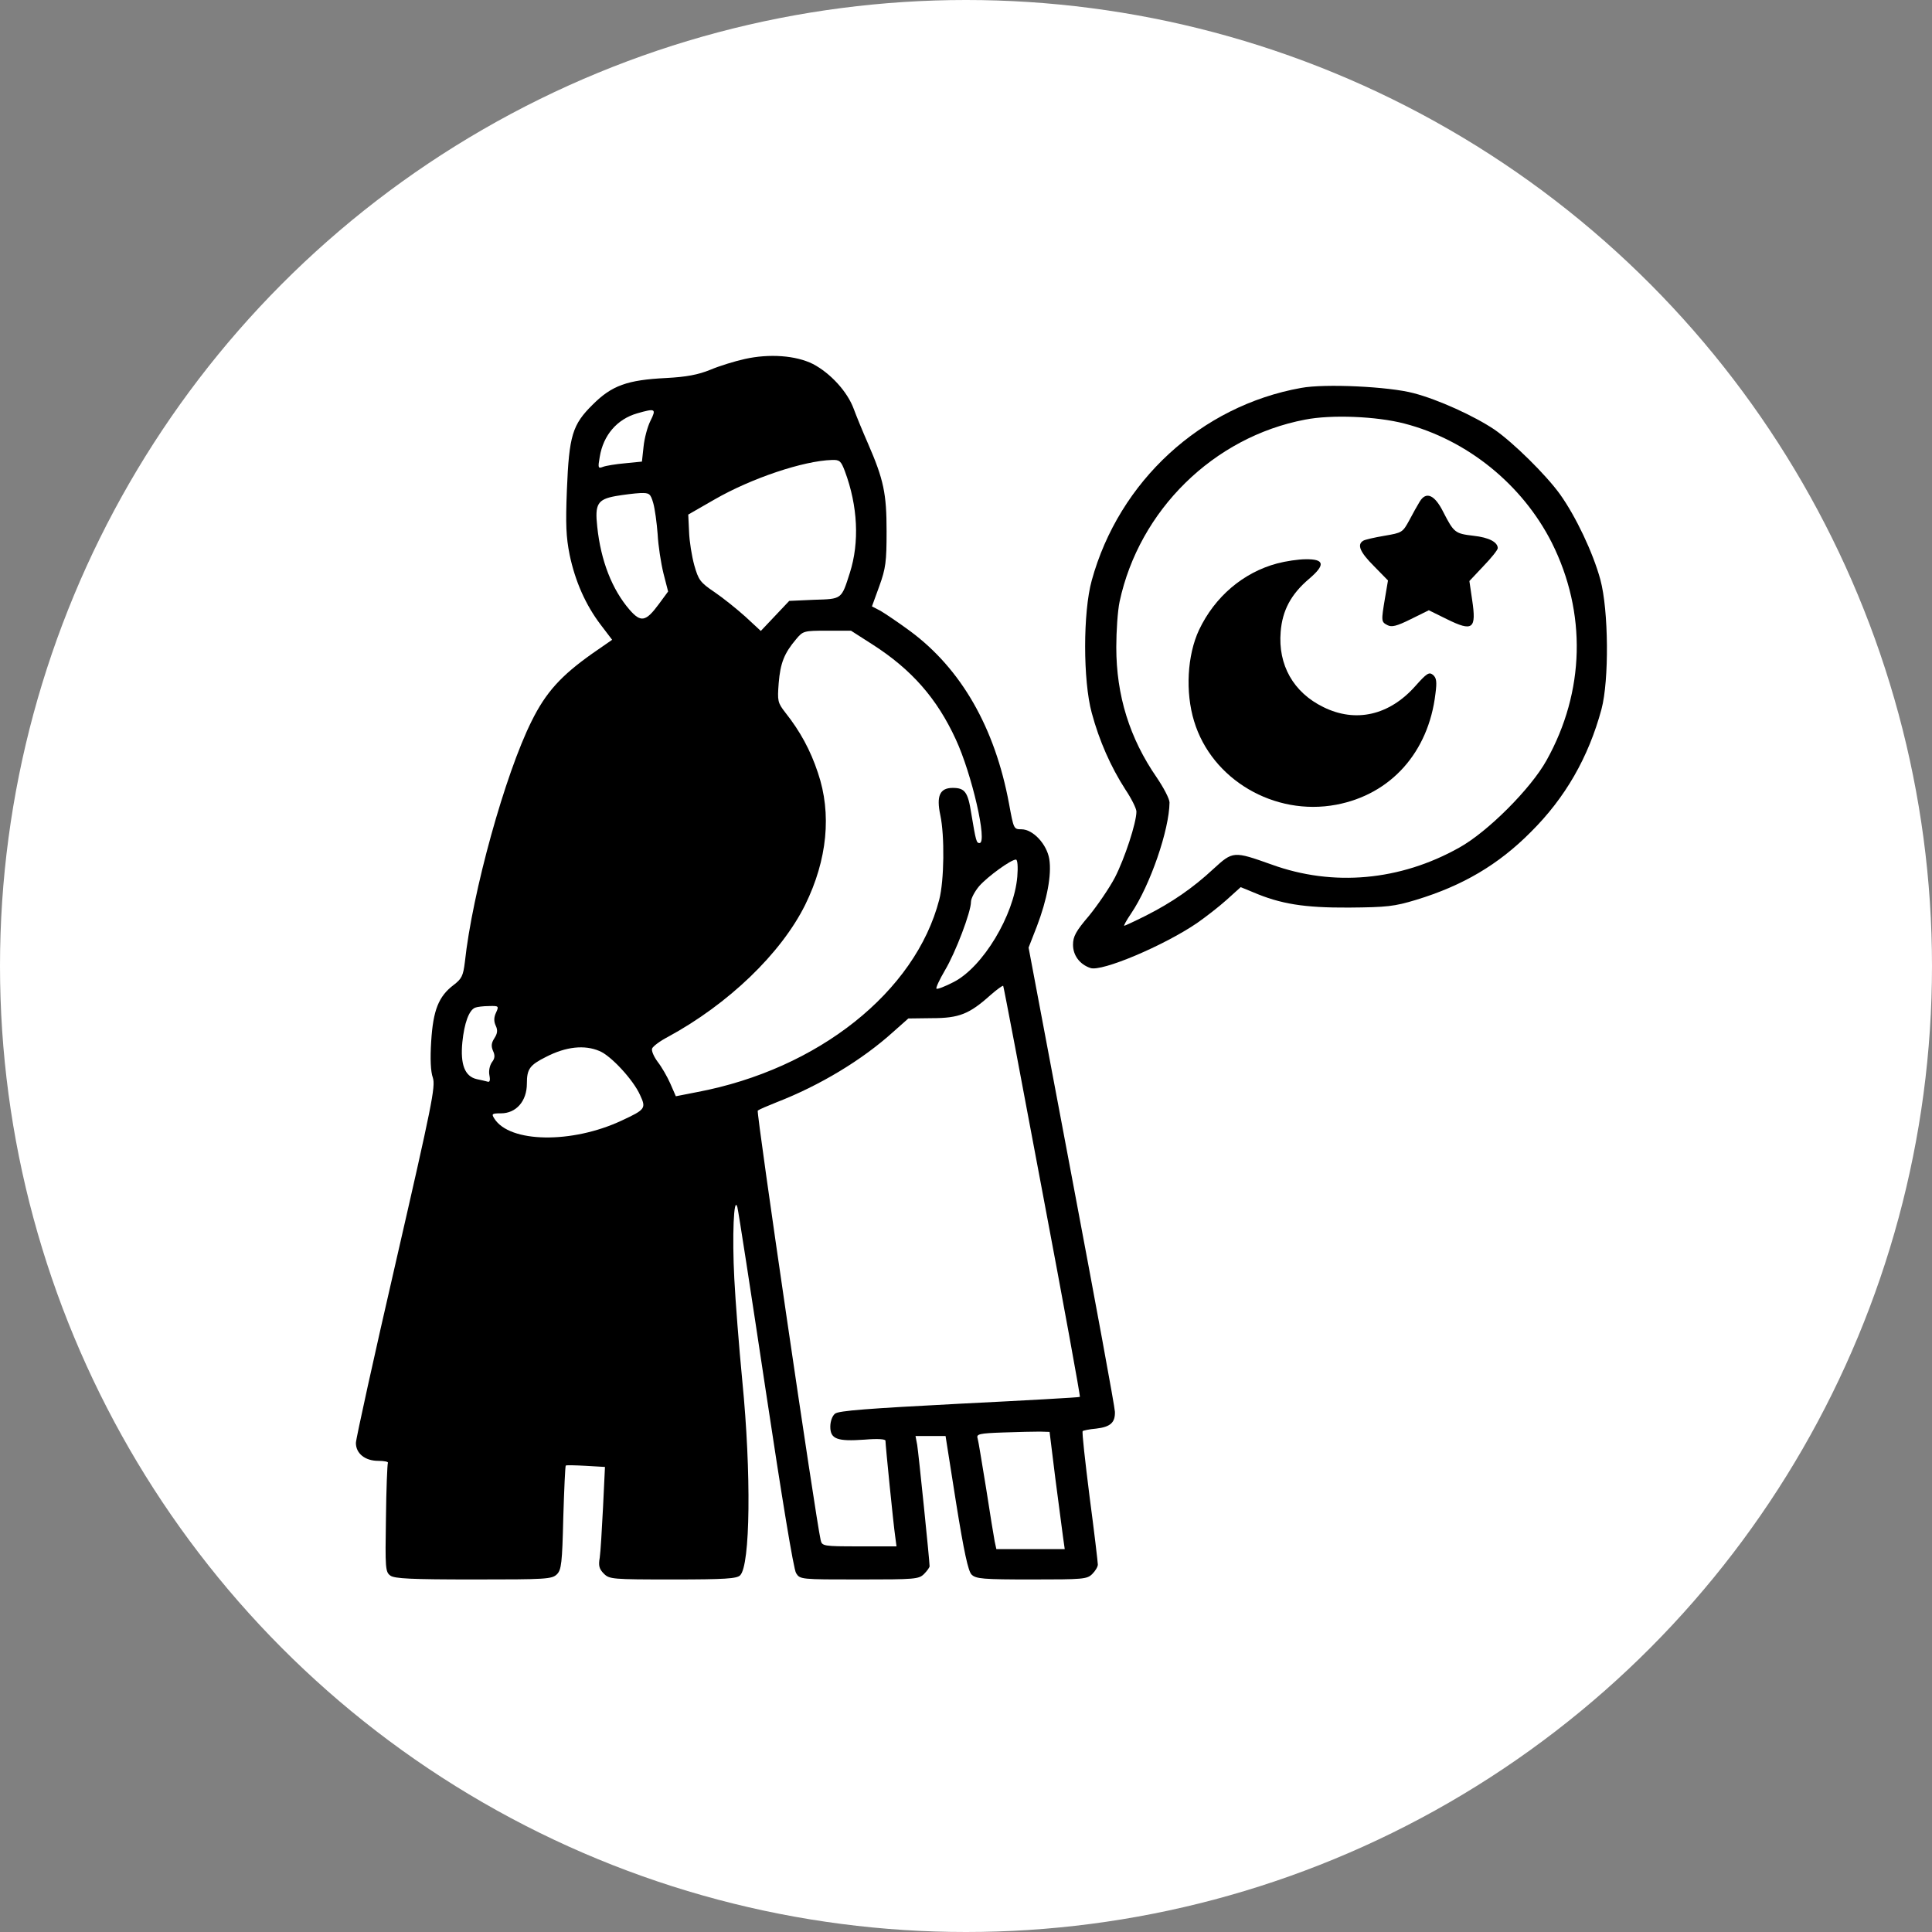<svg width="38" height="38" viewBox="0 0 38 38" fill="none" xmlns="http://www.w3.org/2000/svg">
<rect x="0" y="0" width="38" height="38" fill="#808080" stroke="none"/>
<circle cx="19" cy="19" r="19" fill="white"/>
<path d="M14.649 7.061C14.454 7.104 14.15 7.197 13.971 7.273C13.732 7.37 13.504 7.414 13.103 7.435C12.338 7.473 12.034 7.582 11.66 7.956C11.258 8.352 11.193 8.564 11.15 9.638C11.123 10.316 11.134 10.56 11.204 10.913C11.313 11.434 11.519 11.9 11.817 12.291L12.04 12.584L11.649 12.855C11.036 13.289 10.738 13.614 10.456 14.184C9.935 15.226 9.289 17.558 9.143 18.925C9.11 19.191 9.083 19.251 8.92 19.375C8.627 19.598 8.519 19.869 8.481 20.482C8.459 20.824 8.47 21.079 8.514 21.198C8.568 21.372 8.497 21.724 7.787 24.817C7.353 26.699 7 28.305 7 28.381C7 28.587 7.179 28.733 7.439 28.733C7.559 28.733 7.646 28.75 7.629 28.777C7.618 28.799 7.597 29.287 7.591 29.867C7.575 30.844 7.58 30.92 7.678 30.99C7.759 31.05 8.09 31.066 9.316 31.066C10.738 31.066 10.857 31.061 10.955 30.963C11.041 30.876 11.058 30.746 11.079 29.851C11.096 29.292 11.117 28.831 11.128 28.826C11.139 28.815 11.318 28.82 11.524 28.831L11.899 28.853L11.861 29.645C11.839 30.084 11.812 30.529 11.796 30.638C11.768 30.795 11.785 30.86 11.877 30.952C11.986 31.061 12.04 31.066 13.233 31.066C14.264 31.066 14.492 31.05 14.557 30.985C14.758 30.79 14.779 28.978 14.6 27.16C14.535 26.488 14.465 25.587 14.443 25.153C14.399 24.318 14.432 23.498 14.503 23.743C14.524 23.819 14.774 25.441 15.061 27.35C15.376 29.439 15.609 30.871 15.658 30.941C15.734 31.066 15.75 31.066 16.9 31.066C17.996 31.066 18.072 31.061 18.175 30.958C18.235 30.898 18.284 30.828 18.284 30.806C18.284 30.703 18.067 28.582 18.04 28.419L18.007 28.245H18.3H18.598L18.805 29.558C18.962 30.535 19.043 30.898 19.108 30.968C19.195 31.055 19.331 31.066 20.291 31.066C21.305 31.066 21.381 31.061 21.484 30.958C21.544 30.898 21.593 30.817 21.593 30.773C21.593 30.73 21.522 30.128 21.43 29.433C21.343 28.739 21.278 28.164 21.295 28.148C21.305 28.137 21.425 28.11 21.56 28.099C21.843 28.066 21.935 27.979 21.929 27.768C21.929 27.686 21.544 25.598 21.078 23.13L20.231 18.638L20.394 18.22C20.595 17.694 20.687 17.206 20.638 16.896C20.589 16.603 20.318 16.311 20.09 16.311C19.938 16.311 19.938 16.305 19.846 15.806C19.569 14.314 18.908 13.159 17.904 12.415C17.676 12.247 17.41 12.068 17.318 12.014L17.15 11.927L17.296 11.526C17.421 11.179 17.438 11.048 17.438 10.452C17.438 9.708 17.383 9.437 17.069 8.716C16.971 8.493 16.846 8.189 16.792 8.043C16.667 7.701 16.331 7.338 15.989 7.159C15.653 6.991 15.132 6.953 14.649 7.061ZM12.794 8.276C12.734 8.396 12.674 8.623 12.658 8.786L12.626 9.079L12.295 9.112C12.11 9.128 11.915 9.161 11.861 9.182C11.763 9.22 11.758 9.204 11.796 8.987C11.866 8.558 12.137 8.244 12.533 8.13C12.891 8.027 12.913 8.038 12.794 8.276ZM16.618 9.269C16.873 9.953 16.906 10.669 16.716 11.265C16.548 11.792 16.564 11.781 16.011 11.797L15.523 11.819L15.246 12.112L14.964 12.41L14.665 12.133C14.497 11.981 14.22 11.759 14.052 11.645C13.77 11.455 13.738 11.406 13.656 11.119C13.607 10.94 13.559 10.647 13.553 10.457L13.537 10.121L14.047 9.828C14.779 9.405 15.805 9.063 16.363 9.047C16.515 9.041 16.542 9.068 16.618 9.269ZM12.848 9.893C12.881 10.007 12.918 10.283 12.935 10.506C12.946 10.728 13 11.075 13.049 11.276L13.141 11.634L12.957 11.884C12.701 12.231 12.604 12.247 12.382 11.992C12.04 11.596 11.817 11.032 11.747 10.359C11.698 9.915 11.752 9.822 12.11 9.757C12.268 9.73 12.485 9.703 12.593 9.698C12.772 9.692 12.794 9.708 12.848 9.893ZM17.161 12.676C17.931 13.169 18.43 13.739 18.799 14.542C19.114 15.22 19.428 16.582 19.266 16.582C19.206 16.582 19.195 16.549 19.103 15.996C19.038 15.578 18.978 15.497 18.739 15.497C18.485 15.497 18.414 15.654 18.495 16.034C18.582 16.441 18.571 17.32 18.474 17.694C18.007 19.506 16.092 21.03 13.711 21.48L13.293 21.562L13.184 21.312C13.125 21.177 13.011 20.981 12.935 20.884C12.859 20.781 12.81 20.667 12.826 20.623C12.843 20.58 12.978 20.477 13.136 20.395C14.324 19.75 15.36 18.757 15.837 17.797C16.271 16.913 16.363 16.007 16.087 15.198C15.94 14.754 15.739 14.385 15.447 14.016C15.295 13.82 15.289 13.788 15.316 13.435C15.349 13.039 15.425 12.849 15.658 12.573C15.794 12.41 15.81 12.405 16.266 12.405H16.738L17.161 12.676ZM20.009 17.244C19.944 18.003 19.331 19.023 18.756 19.316C18.587 19.403 18.436 19.462 18.419 19.446C18.403 19.43 18.479 19.267 18.587 19.083C18.794 18.735 19.098 17.938 19.098 17.737C19.098 17.672 19.173 17.531 19.26 17.428C19.428 17.238 19.884 16.907 19.982 16.907C20.014 16.907 20.025 17.048 20.009 17.244ZM20.503 23.444C20.92 25.647 21.251 27.464 21.24 27.475C21.235 27.486 20.161 27.545 18.864 27.61C17.09 27.703 16.488 27.746 16.423 27.806C16.369 27.849 16.331 27.958 16.331 28.061C16.331 28.305 16.466 28.354 17.003 28.316C17.264 28.294 17.416 28.305 17.416 28.337C17.416 28.424 17.573 29.987 17.606 30.209L17.633 30.415H16.9C16.19 30.415 16.168 30.41 16.141 30.29C16.043 29.862 14.871 21.871 14.904 21.844C14.931 21.822 15.094 21.752 15.273 21.681C16.125 21.35 16.955 20.851 17.573 20.292L17.866 20.032L18.333 20.026C18.864 20.026 19.065 19.945 19.477 19.576C19.613 19.457 19.727 19.375 19.732 19.392C19.743 19.413 20.09 21.236 20.503 23.444ZM9.756 19.918C9.712 20.01 9.712 20.092 9.75 20.173C9.794 20.265 9.783 20.33 9.723 20.422C9.664 20.515 9.658 20.574 9.696 20.667C9.74 20.759 9.734 20.819 9.674 20.895C9.631 20.96 9.609 21.063 9.626 21.149C9.647 21.253 9.631 21.291 9.588 21.274C9.55 21.263 9.457 21.242 9.376 21.225C9.143 21.171 9.051 20.938 9.094 20.498C9.132 20.124 9.224 19.869 9.344 19.82C9.382 19.804 9.506 19.788 9.615 19.788C9.81 19.782 9.816 19.788 9.756 19.918ZM11.79 20.672C12.018 20.764 12.457 21.242 12.588 21.535C12.712 21.8 12.696 21.822 12.23 22.039C11.248 22.5 10.022 22.479 9.723 22.001C9.664 21.909 9.674 21.898 9.853 21.898C10.152 21.898 10.363 21.659 10.363 21.312C10.363 21.025 10.418 20.949 10.743 20.786C11.134 20.585 11.497 20.547 11.79 20.672ZM20.758 29.086C20.823 29.591 20.893 30.111 20.909 30.236L20.942 30.469H20.269H19.597L19.564 30.317C19.548 30.236 19.472 29.77 19.396 29.276C19.314 28.782 19.244 28.337 19.228 28.289C19.201 28.207 19.26 28.191 19.732 28.175C20.025 28.164 20.351 28.158 20.454 28.158L20.644 28.164L20.758 29.086Z" fill="black"/>
<path d="M25.591 7.63C23.622 7.983 22.01 9.464 21.473 11.417C21.3 12.041 21.3 13.386 21.473 14.021C21.62 14.569 21.848 15.084 22.135 15.529C22.255 15.708 22.352 15.903 22.352 15.963C22.352 16.185 22.119 16.89 21.929 17.259C21.821 17.465 21.587 17.807 21.419 18.013C21.159 18.317 21.105 18.42 21.105 18.583C21.105 18.789 21.235 18.968 21.446 19.039C21.663 19.12 22.895 18.599 23.546 18.154C23.708 18.041 23.969 17.84 24.126 17.699L24.403 17.449L24.642 17.547C25.184 17.78 25.651 17.856 26.529 17.851C27.278 17.845 27.424 17.829 27.853 17.699C28.764 17.422 29.47 17.01 30.11 16.364C30.788 15.691 31.244 14.894 31.499 13.95C31.651 13.38 31.64 12.003 31.477 11.4C31.33 10.863 30.994 10.158 30.685 9.724C30.408 9.339 29.763 8.704 29.394 8.449C28.998 8.183 28.287 7.858 27.804 7.733C27.321 7.603 26.057 7.543 25.591 7.63ZM27.62 8.33C28.857 8.65 29.942 9.529 30.522 10.674C31.211 12.051 31.173 13.603 30.419 14.954C30.11 15.512 29.258 16.364 28.699 16.673C27.538 17.324 26.22 17.444 25.01 17.004C24.262 16.738 24.251 16.738 23.866 17.091C23.464 17.465 23.047 17.753 22.531 18.013C22.314 18.122 22.124 18.209 22.113 18.209C22.097 18.209 22.157 18.1 22.249 17.965C22.623 17.411 22.998 16.321 23.003 15.784C23.003 15.713 22.889 15.496 22.754 15.296C22.217 14.52 21.956 13.679 21.956 12.729C21.956 12.415 21.983 12.013 22.021 11.834C22.407 10.033 23.871 8.596 25.667 8.254C26.188 8.151 27.077 8.189 27.62 8.33Z" fill="black"/>
<path d="M27.924 9.866C27.881 9.936 27.789 10.099 27.718 10.235C27.588 10.473 27.577 10.479 27.23 10.538C27.035 10.571 26.845 10.614 26.812 10.636C26.687 10.712 26.747 10.858 27.024 11.135L27.3 11.417L27.241 11.764C27.165 12.22 27.165 12.231 27.29 12.296C27.371 12.339 27.468 12.318 27.751 12.177L28.103 12.003L28.456 12.177C28.971 12.432 29.042 12.372 28.955 11.797L28.901 11.428L29.177 11.135C29.335 10.972 29.459 10.815 29.459 10.782C29.459 10.663 29.286 10.571 28.982 10.538C28.619 10.495 28.597 10.479 28.385 10.066C28.217 9.73 28.049 9.659 27.924 9.866Z" fill="black"/>
<path d="M25.124 11.081C24.451 11.26 23.893 11.738 23.584 12.389C23.35 12.888 23.312 13.615 23.486 14.184C23.833 15.334 25.064 16.056 26.28 15.828C27.354 15.627 28.097 14.797 28.233 13.647C28.265 13.408 28.254 13.332 28.184 13.273C28.108 13.213 28.064 13.24 27.837 13.495C27.327 14.07 26.665 14.222 26.03 13.908C25.439 13.62 25.135 13.078 25.189 12.427C25.222 12.009 25.39 11.689 25.748 11.385C26.074 11.108 26.052 10.994 25.678 11C25.537 11 25.287 11.038 25.124 11.081Z" fill="black"/>
</svg>
